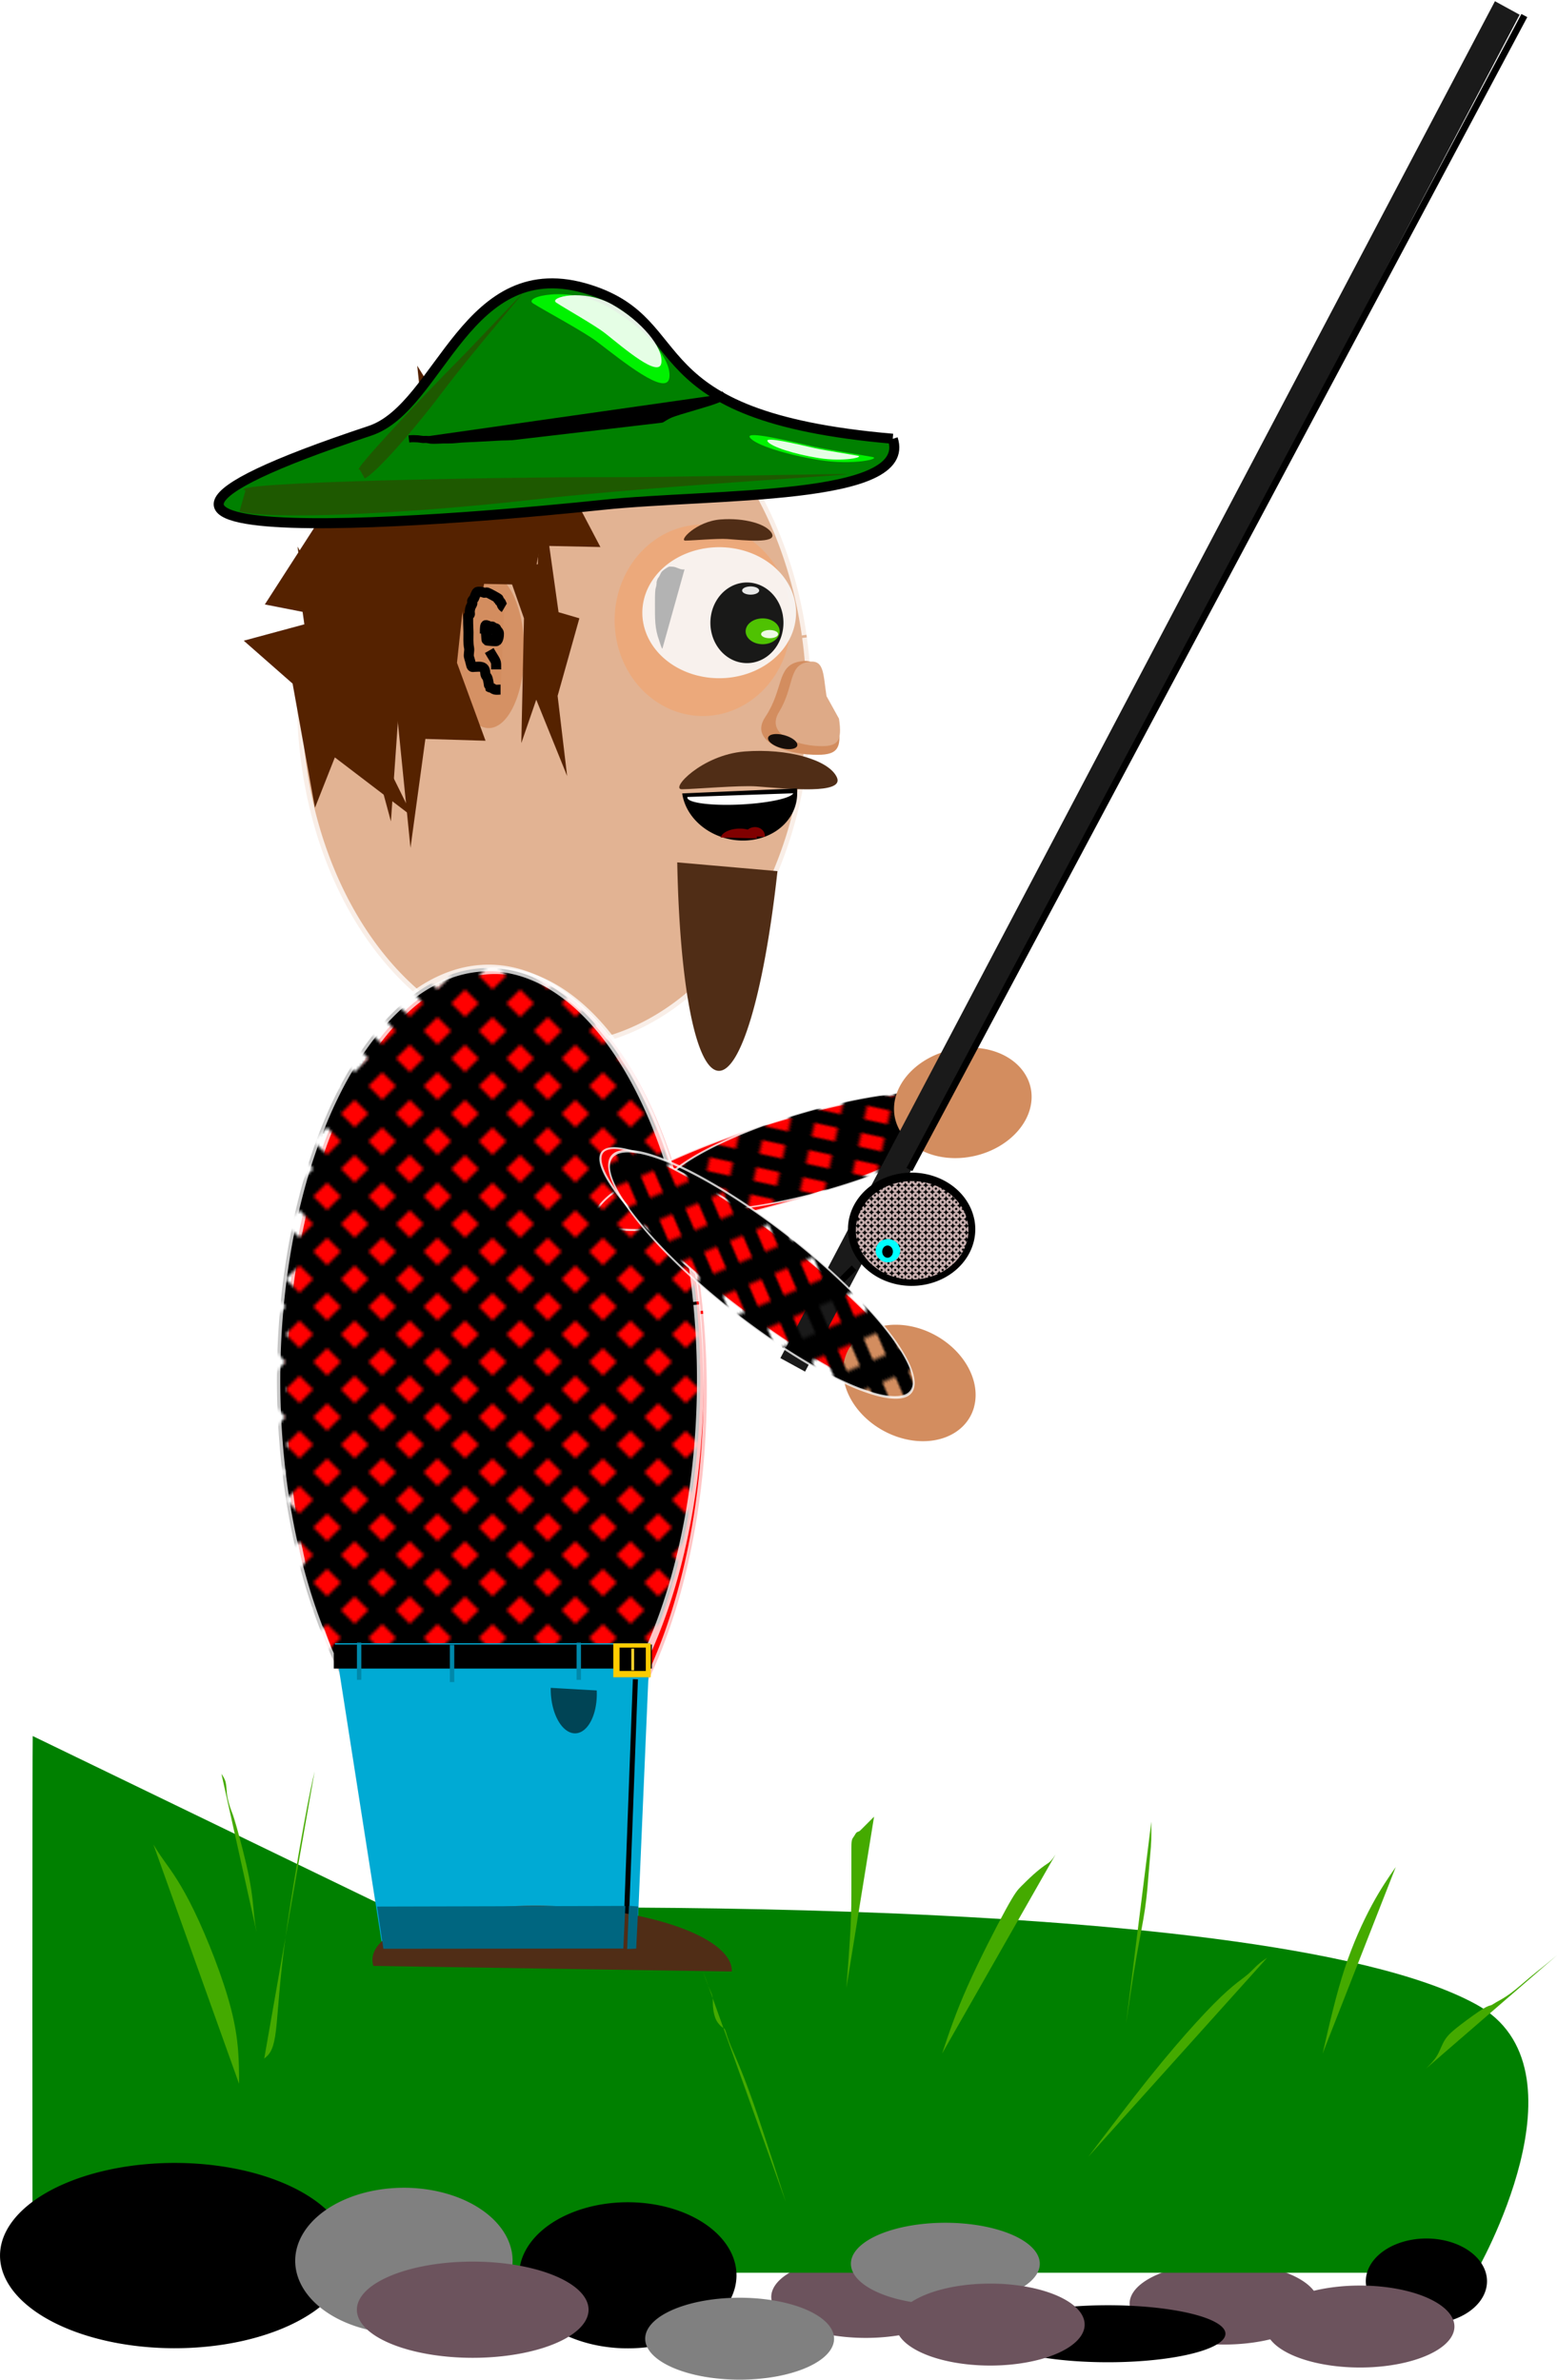 <?xml version="1.0" encoding="UTF-8" standalone="no"?>
<!-- Created with Inkscape (http://www.inkscape.org/) -->

<svg
   width="62.078mm"
   height="94.893mm"
   viewBox="0 0 62.078 94.893"
   version="1.1"
   id="svg1"
   inkscape:version="1.3 (0e150ed6c4, 2023-07-21)"
   sodipodi:docname="fishermanCharacter2.svg"
   xmlns:inkscape="http://www.inkscape.org/namespaces/inkscape"
   xmlns:sodipodi="http://sodipodi.sourceforge.net/DTD/sodipodi-0.dtd"
   xmlns:xlink="http://www.w3.org/1999/xlink"
   xmlns="http://www.w3.org/2000/svg"
   xmlns:svg="http://www.w3.org/2000/svg">
  <sodipodi:namedview
     id="namedview1"
     pagecolor="#ffffff"
     bordercolor="#000000"
     borderopacity="0.25"
     inkscape:showpageshadow="2"
     inkscape:pageopacity="0.0"
     inkscape:pagecheckerboard="0"
     inkscape:deskcolor="#d1d1d1"
     inkscape:document-units="mm"
     inkscape:zoom="1.3166807"
     inkscape:cx="36.455308"
     inkscape:cy="89.239556"
     inkscape:window-width="1920"
     inkscape:window-height="974"
     inkscape:window-x="1909"
     inkscape:window-y="-11"
     inkscape:window-maximized="1"
     inkscape:current-layer="layer1"
     inkscape:export-bgcolor="#ffffff00" />
  <defs
     id="defs1">
    <inkscape:path-effect
       effect="bspline"
       id="path-effect45"
       is_visible="true"
       lpeversion="1.3"
       weight="33.333"
       steps="2"
       helper_size="0"
       apply_no_weight="true"
       apply_with_weight="true"
       only_selected="false"
       uniform="false" />
    <inkscape:path-effect
       effect="bspline"
       id="path-effect44"
       is_visible="true"
       lpeversion="1.3"
       weight="33.333"
       steps="2"
       helper_size="0"
       apply_no_weight="true"
       apply_with_weight="true"
       only_selected="false"
       uniform="false" />
    <inkscape:path-effect
       effect="bspline"
       id="path-effect43"
       is_visible="true"
       lpeversion="1.3"
       weight="33.333"
       steps="2"
       helper_size="0"
       apply_no_weight="true"
       apply_with_weight="true"
       only_selected="false"
       uniform="false" />
    <inkscape:path-effect
       effect="bspline"
       id="path-effect42"
       is_visible="true"
       lpeversion="1.3"
       weight="33.333"
       steps="2"
       helper_size="0"
       apply_no_weight="true"
       apply_with_weight="true"
       only_selected="false"
       uniform="false" />
    <inkscape:path-effect
       effect="bspline"
       id="path-effect41"
       is_visible="true"
       lpeversion="1.3"
       weight="33.333"
       steps="2"
       helper_size="0"
       apply_no_weight="true"
       apply_with_weight="true"
       only_selected="false"
       uniform="false" />
    <inkscape:path-effect
       effect="bspline"
       id="path-effect40"
       is_visible="true"
       lpeversion="1.3"
       weight="33.333"
       steps="2"
       helper_size="0"
       apply_no_weight="true"
       apply_with_weight="true"
       only_selected="false"
       uniform="false" />
    <inkscape:path-effect
       effect="bspline"
       id="path-effect37"
       is_visible="true"
       lpeversion="1.3"
       weight="33.333"
       steps="2"
       helper_size="0"
       apply_no_weight="true"
       apply_with_weight="true"
       only_selected="false"
       uniform="false" />
    <inkscape:path-effect
       effect="bspline"
       id="path-effect36"
       is_visible="true"
       lpeversion="1.3"
       weight="33.333"
       steps="2"
       helper_size="0"
       apply_no_weight="true"
       apply_with_weight="true"
       only_selected="false"
       uniform="false" />
    <inkscape:path-effect
       effect="bspline"
       id="path-effect35"
       is_visible="true"
       lpeversion="1.3"
       weight="33.333"
       steps="2"
       helper_size="0"
       apply_no_weight="true"
       apply_with_weight="true"
       only_selected="false"
       uniform="false" />
    <inkscape:path-effect
       effect="bspline"
       id="path-effect34"
       is_visible="true"
       lpeversion="1.3"
       weight="33.333"
       steps="2"
       helper_size="0"
       apply_no_weight="true"
       apply_with_weight="true"
       only_selected="false"
       uniform="false" />
    <pattern
       inkscape:collect="always"
       xlink:href="#hollow Circle"
       preserveAspectRatio="xMidYMid"
       id="pattern38"
       patternTransform="matrix(0.009,0,0,0.009,57.77,4.617)"
       x="0"
       y="0" />
    <pattern
       patternUnits="userSpaceOnUse"
       width="30"
       height="30"
       patternTransform="translate(-15,-15)"
       preserveAspectRatio="xMidYMid"
       id="hollow Circle"
       style="fill:#c9afaf"
       x="0"
       y="0"
       inkscape:label="Hollow circle"
       inkscape:collect="always"
       inkscape:isstock="true">
      <path
         style="color:#000000;stroke-linecap:square;-inkscape-stroke:none;paint-order:markers fill stroke"
         d="M 15,0 C 6.775,0 0,6.775 0,15 0,23.225 6.775,30 15,30 23.225,30 30,23.225 30,15 30,6.775 23.225,0 15,0 Z m 0,10 c 2.821,0 5,2.179 5,5 0,2.821 -2.179,5 -5,5 -2.821,0 -5,-2.179 -5,-5 0,-2.821 2.179,-5 5,-5 z"
         id="path12" />
    </pattern>
    <pattern
       inkscape:collect="always"
       xlink:href="#pattern26"
       preserveAspectRatio="xMidYMid"
       id="pattern27"
       patternTransform="matrix(0.11,0,0,0.11,525,250)"
       x="0"
       y="0" />
    <pattern
       patternUnits="userSpaceOnUse"
       width="20"
       height="20"
       patternTransform="translate(525,250)"
       preserveAspectRatio="xMidYMid"
       style="fill:#000000"
       id="pattern26"
       inkscape:label="Grid 1"
       inkscape:collect="always"
       inkscape:isstock="true">
      <path
         id="path25"
         style="display:inline;stroke-width:4.856;stroke-linecap:square;paint-order:stroke markers fill;stop-color:#000000"
         d="m 10,10 v 5 l 5,5 h 5 V 15 L 15,10 Z M 0,20 v -5 l 5,-5 h 5 v 5 L 5,20 Z M 10,10 V 5 l 5,-5 h 5 v 5 l -5,5 z M 0,0 v 5 l 5,5 h 5 V 5 L 5,0 Z" />
    </pattern>
    <pattern
       inkscape:collect="always"
       xlink:href="#pattern24"
       preserveAspectRatio="xMidYMid"
       id="pattern25"
       patternTransform="matrix(0.11,0,0,0.11,525,250)"
       x="0"
       y="0" />
    <pattern
       patternUnits="userSpaceOnUse"
       width="20"
       height="20"
       patternTransform="translate(525,250)"
       preserveAspectRatio="xMidYMid"
       style="fill:#000000"
       id="pattern24"
       inkscape:label="Grid 1"
       inkscape:collect="always"
       inkscape:isstock="true">
      <path
         id="path23"
         style="display:inline;stroke-width:4.856;stroke-linecap:square;paint-order:stroke markers fill;stop-color:#000000"
         d="m 10,10 v 5 l 5,5 h 5 V 15 L 15,10 Z M 0,20 v -5 l 5,-5 h 5 v 5 L 5,20 Z M 10,10 V 5 l 5,-5 h 5 v 5 l -5,5 z M 0,0 v 5 l 5,5 h 5 V 5 L 5,0 Z" />
    </pattern>
    <pattern
       inkscape:collect="always"
       xlink:href="#pattern5-6"
       preserveAspectRatio="xMidYMid"
       id="pattern23"
       patternTransform="matrix(0.11,0,0,0.11,525,250)"
       x="0"
       y="0" />
    <pattern
       patternUnits="userSpaceOnUse"
       width="20"
       height="20"
       patternTransform="translate(525,250)"
       preserveAspectRatio="xMidYMid"
       style="fill:#000000"
       id="pattern5-6"
       inkscape:label="Grid 1"
       inkscape:collect="always"
       inkscape:isstock="true">
      <path
         id="path1-2-7-2"
         style="display:inline;stroke-width:4.856;stroke-linecap:square;paint-order:stroke markers fill;stop-color:#000000"
         d="m 10,10 v 5 l 5,5 h 5 V 15 L 15,10 Z M 0,20 v -5 l 5,-5 h 5 v 5 L 5,20 Z M 10,10 V 5 l 5,-5 h 5 v 5 l -5,5 z M 0,0 v 5 l 5,5 h 5 V 5 L 5,0 Z" />
    </pattern>
    <linearGradient
       id="swatch3"
       inkscape:swatch="solid">
      <stop
         style="stop-color:#efa776;stop-opacity:0.898;"
         offset="0"
         id="stop3" />
    </linearGradient>
    <linearGradient
       inkscape:collect="always"
       xlink:href="#swatch3"
       id="linearGradient3"
       x1="77.654"
       y1="90.627"
       x2="84.912"
       y2="90.627"
       gradientUnits="userSpaceOnUse" />
  </defs>
  <g
     inkscape:label="Layer 1"
     inkscape:groupmode="layer"
     id="layer1"
     transform="translate(-53.262,-65.893)">
    <g
       id="g48">
      <path
         style="fill:#6c535d;stroke:#000000;stroke-width:0;stroke-opacity:0.976"
         id="path48-5-8-21"
         sodipodi:type="arc"
         sodipodi:cx="102.06595"
         sodipodi:cy="157.74998"
         sodipodi:rx="3.7654152"
         sodipodi:ry="1.6340482"
         sodipodi:start="0.65778456"
         sodipodi:end="0.65773337"
         sodipodi:open="true"
         sodipodi:arc-type="arc"
         d="m 105.046,158.749 a 3.765,1.634 0 0 1 -5.282,0.294 3.765,1.634 0 0 1 -0.678,-2.292 3.765,1.634 0 0 1 5.282,-0.294 3.765,1.634 0 0 1 0.678,2.292" />
      <path
         style="fill:#6c535d;stroke:#000000;stroke-width:0;stroke-opacity:0.976"
         id="path48-5-8-21-1"
         sodipodi:type="arc"
         sodipodi:cx="87.77845"
         sodipodi:cy="157.4854"
         sodipodi:rx="3.7654152"
         sodipodi:ry="1.6340482"
         sodipodi:start="0.65778456"
         sodipodi:end="0.65773337"
         sodipodi:open="true"
         sodipodi:arc-type="arc"
         d="m 90.758,158.484 a 3.765,1.634 0 0 1 -5.282,0.294 3.765,1.634 0 0 1 -0.678,-2.292 3.765,1.634 0 0 1 5.282,-0.294 3.765,1.634 0 0 1 0.678,2.292" />
      <g
         id="g45">
        <path
           id="rect1"
           style="fill:#008000;stroke:#000000;stroke-width:0;stroke-opacity:0.976"
           d="m 54.566,135.119 14.322,6.933 c 0.006,0.003 34.428,-1.055 43.23,3.768 4.682,2.565 -0.006,10.7 -0.013,10.7 H 54.566 c -0.007,0 -0.013,-4.772 -0.013,-10.7 0,-5.928 0.006,-10.704 0.013,-10.7 z"
           sodipodi:nodetypes="sssssss" />
        <path
           style="fill:#deaa87;fill-opacity:0.898;stroke:#ffffff;stroke-width:0.375;stroke-opacity:0.774"
           id="path1"
           sodipodi:type="arc"
           sodipodi:cx="75.355209"
           sodipodi:cy="93.842354"
           sodipodi:rx="10.248308"
           sodipodi:ry="13.865359"
           sodipodi:start="6.0994143"
           sodipodi:end="6.0918811"
           sodipodi:open="true"
           sodipodi:arc-type="arc"
           d="M 85.431,91.309 A 10.248,13.865 0 0 1 77.247,107.469 10.248,13.865 0 0 1 65.287,96.427 10.248,13.865 0 0 1 73.426,80.225 10.248,13.865 0 0 1 85.417,91.206" />
        <path
           style="fill:#ff0000;fill-opacity:1;stroke:#ffffff;stroke-width:0.27;stroke-opacity:0.774"
           id="path2-7"
           sodipodi:type="arc"
           sodipodi:cx="73.002083"
           sodipodi:cy="121.34175"
           sodipodi:rx="8.439784"
           sodipodi:ry="16.742523"
           sodipodi:start="6.0994143"
           sodipodi:end="6.0918811"
           sodipodi:open="true"
           sodipodi:arc-type="arc"
           d="m 81.3,118.282 a 8.44,16.743 0 0 1 -6.74,19.514 8.44,16.743 0 0 1 -9.85,-13.333 8.44,16.743 0 0 1 6.703,-19.565 8.44,16.743 0 0 1 9.875,13.26" />
        <path
           style="fill:#ff0000;fill-opacity:1;stroke:#ffffff;stroke-width:0.081;stroke-opacity:0.774"
           id="path2-7-9"
           sodipodi:type="arc"
           sodipodi:cx="132.20555"
           sodipodi:cy="-61.214577"
           sodipodi:rx="1.6181767"
           sodipodi:ry="7.8747716"
           sodipodi:start="6.0994143"
           sodipodi:end="6.0918811"
           sodipodi:open="true"
           sodipodi:arc-type="arc"
           d="m 133.796,-62.654 a 1.618,7.875 0 0 1 -1.292,9.178 1.618,7.875 0 0 1 -1.889,-6.271 1.618,7.875 0 0 1 1.285,-9.202 1.618,7.875 0 0 1 1.893,6.237"
           transform="matrix(0.196,0.981,-0.958,0.286,0,0)" />
        <path
           style="fill:url(#pattern23);fill-opacity:1;stroke:#ffffff;stroke-width:0.267;stroke-opacity:0.774"
           id="path2"
           sodipodi:type="arc"
           sodipodi:cx="72.742897"
           sodipodi:cy="120.92"
           sodipodi:rx="8.439784"
           sodipodi:ry="16.427433"
           sodipodi:start="6.0994143"
           sodipodi:end="6.0918811"
           sodipodi:open="true"
           sodipodi:arc-type="arc"
           d="m 81.041,117.918 a 8.44,16.427 0 0 1 -6.74,19.147 8.44,16.427 0 0 1 -9.85,-13.082 8.44,16.427 0 0 1 6.703,-19.196 8.44,16.427 0 0 1 9.875,13.01" />
        <path
           style="fill:url(#pattern27);fill-opacity:1;stroke:#ffffff;stroke-width:0.079;stroke-opacity:0.774"
           id="path2-1"
           sodipodi:type="arc"
           sodipodi:cx="152.80125"
           sodipodi:cy="28.691078"
           sodipodi:rx="1.8906252"
           sodipodi:ry="6.4582024"
           sodipodi:start="6.0994143"
           sodipodi:end="6.0918811"
           sodipodi:open="true"
           sodipodi:arc-type="arc"
           d="m 154.66,27.511 a 1.891,6.458 0 0 1 -1.51,7.527 1.891,6.458 0 0 1 -2.206,-5.143 1.891,6.458 0 0 1 1.501,-7.547 1.891,6.458 0 0 1 2.212,5.115"
           transform="matrix(0.74,0.673,-0.95,0.312,0,0)" />
        <path
           style="fill:url(#linearGradient3);fill-opacity:0.898;stroke:#ffffff;stroke-width:0;stroke-dasharray:none;stroke-opacity:0.774"
           id="path3"
           sodipodi:type="arc"
           sodipodi:cx="81.283157"
           sodipodi:cy="90.627205"
           sodipodi:rx="3.5165765"
           sodipodi:ry="3.817997"
           sodipodi:start="6.0994143"
           sodipodi:end="6.0918811"
           sodipodi:open="true"
           sodipodi:arc-type="arc"
           d="m 84.741,89.93 a 3.517,3.818 0 0 1 -2.808,4.45 3.517,3.818 0 0 1 -4.104,-3.041 3.517,3.818 0 0 1 2.793,-4.462 3.517,3.818 0 0 1 4.115,3.024" />
        <path
           style="fill:#d38d5f;fill-opacity:0.898;stroke:#ffffff;stroke-width:0;stroke-dasharray:none;stroke-opacity:0.774"
           id="path3-4"
           sodipodi:type="arc"
           sodipodi:cx="72.746773"
           sodipodi:cy="91.850433"
           sodipodi:rx="1.4191898"
           sodipodi:ry="3.0770042"
           sodipodi:start="6.0994143"
           sodipodi:end="6.0918811"
           sodipodi:open="true"
           sodipodi:arc-type="arc"
           d="m 74.142,91.288 a 1.419,3.077 0 0 1 -1.133,3.586 1.419,3.077 0 0 1 -1.656,-2.45 1.419,3.077 0 0 1 1.127,-3.596 1.419,3.077 0 0 1 1.661,2.437" />
        <path
           style="fill:#f9f9f9;fill-opacity:0.898;stroke:#ffffff;stroke-width:0;stroke-dasharray:none;stroke-opacity:0.774"
           id="path4"
           sodipodi:type="arc"
           sodipodi:cx="81.936234"
           sodipodi:cy="90.325775"
           sodipodi:rx="3.0644453"
           sodipodi:ry="2.612314"
           sodipodi:start="6.0994143"
           sodipodi:end="6.0918811"
           sodipodi:open="true"
           sodipodi:arc-type="arc"
           d="m 84.949,89.848 a 3.064,2.612 0 0 1 -2.447,3.045 3.064,2.612 0 0 1 -3.576,-2.08 3.064,2.612 0 0 1 2.434,-3.053 3.064,2.612 0 0 1 3.586,2.069" />
        <path
           style="fill:#000000;fill-opacity:0.898;stroke:#ffffff;stroke-width:0;stroke-dasharray:none;stroke-opacity:0.774"
           id="path5"
           sodipodi:type="arc"
           sodipodi:cx="83.041443"
           sodipodi:cy="90.727669"
           sodipodi:rx="1.4568671"
           sodipodi:ry="1.6075778"
           sodipodi:start="6.0994143"
           sodipodi:end="6.0918811"
           sodipodi:open="true"
           sodipodi:arc-type="arc"
           d="m 84.474,90.434 a 1.457,1.608 0 0 1 -1.163,1.874 1.457,1.608 0 0 1 -1.7,-1.28 1.457,1.608 0 0 1 1.157,-1.879 1.457,1.608 0 0 1 1.705,1.273" />
        <path
           style="fill:#55d400;fill-opacity:0.898;stroke:#ffffff;stroke-width:0;stroke-dasharray:none;stroke-opacity:0.774"
           id="path6"
           sodipodi:type="arc"
           sodipodi:cx="83.669395"
           sodipodi:cy="91.066765"
           sodipodi:rx="0.67819679"
           sodipodi:ry="0.51492727"
           sodipodi:start="6.0994143"
           sodipodi:end="6.0918811"
           sodipodi:open="true"
           sodipodi:arc-type="arc"
           d="m 84.336,90.973 a 0.678,0.515 0 0 1 -0.542,0.6 0.678,0.515 0 0 1 -0.791,-0.41 0.678,0.515 0 0 1 0.539,-0.602 0.678,0.515 0 0 1 0.794,0.408" />
        <path
           style="fill:#ffffff;fill-opacity:0.898;stroke:#ffffff;stroke-width:0;stroke-dasharray:none;stroke-opacity:0.774"
           id="path6-3"
           sodipodi:type="arc"
           sodipodi:cx="83.190636"
           sodipodi:cy="89.441765"
           sodipodi:rx="0.33909836"
           sodipodi:ry="0.16326959"
           sodipodi:start="6.0994143"
           sodipodi:end="6.0918811"
           sodipodi:open="true"
           sodipodi:arc-type="arc"
           d="m 83.524,89.412 a 0.339,0.163 0 0 1 -0.271,0.19 0.339,0.163 0 0 1 -0.396,-0.13 0.339,0.163 0 0 1 0.269,-0.191 0.339,0.163 0 0 1 0.397,0.129" />
        <path
           style="fill:#ffffff;fill-opacity:0.898;stroke:#ffffff;stroke-width:0;stroke-dasharray:none;stroke-opacity:0.774"
           id="path6-3-8"
           sodipodi:type="arc"
           sodipodi:cx="83.947495"
           sodipodi:cy="91.17997"
           sodipodi:rx="0.33909836"
           sodipodi:ry="0.16326959"
           sodipodi:start="6.0994143"
           sodipodi:end="6.0918811"
           sodipodi:open="true"
           sodipodi:arc-type="arc"
           d="m 84.281,91.15 a 0.339,0.163 0 0 1 -0.271,0.19 0.339,0.163 0 0 1 -0.396,-0.13 0.339,0.163 0 0 1 0.269,-0.191 0.339,0.163 0 0 1 0.397,0.129" />
        <path
           id="path7"
           style="fill:#502d16;fill-opacity:1;stroke:#ffffff;stroke-width:0;stroke-opacity:0.774"
           d="m 86.628,96.889 c 0.317,0.699 -1.962,0.453 -3.205,0.363 -0.67,-0.049 -2.433,0.107 -2.973,0.113 -0.49,0.005 0.794,-1.372 2.496,-1.506 1.703,-0.134 3.348,0.323 3.677,1.02"
           sodipodi:nodetypes="csssc" />
        <path
           id="path7-2"
           style="fill:#502d16;fill-opacity:1;stroke:#ffffff;stroke-width:0;stroke-opacity:0.774"
           d="m 84.045,87.184 c 0.177,0.391 -1.098,0.254 -1.793,0.203 -0.375,-0.027 -1.362,0.06 -1.664,0.063 -0.274,0.003 0.444,-0.768 1.397,-0.843 0.953,-0.075 1.873,0.181 2.058,0.571"
           sodipodi:nodetypes="csssc" />
        <path
           id="path8"
           style="fill:#d38d5f;fill-opacity:1;stroke:#ffffff;stroke-width:0;stroke-opacity:0.774"
           d="m 86.681,94.778 c 0.167,1.023 -0.061,1.241 -0.978,1.212 -1.126,-0.036 -2.576,-0.538 -1.932,-1.502 0.738,-1.105 0.457,-2.012 1.315,-2.204 0.896,-0.2 0.817,0.472 0.991,1.494"
           sodipodi:nodetypes="csssc" />
        <path
           id="path8-6"
           style="fill:#deaa87;fill-opacity:1;stroke:#ffffff;stroke-width:0;stroke-opacity:0.774"
           d="m 86.713,94.552 c 0.137,0.921 -0.05,1.118 -0.805,1.092 -0.926,-0.032 -2.12,-0.485 -1.59,-1.353 0.607,-0.995 0.376,-1.812 1.082,-1.985 0.737,-0.181 0.673,0.425 0.815,1.345"
           sodipodi:nodetypes="csssc" />
        <path
           style="fill:#000000;fill-opacity:0.898;stroke:#ffffff;stroke-width:0;stroke-dasharray:none;stroke-opacity:0.774"
           id="path5-7"
           sodipodi:type="arc"
           sodipodi:cx="107.08782"
           sodipodi:cy="69.142189"
           sodipodi:rx="0.60284138"
           sodipodi:ry="0.26374322"
           sodipodi:start="6.0994143"
           sodipodi:end="6.0918811"
           sodipodi:open="true"
           sodipodi:arc-type="arc"
           d="m 107.681,69.094 a 0.603,0.264 0 0 1 -0.481,0.307 0.603,0.264 0 0 1 -0.704,-0.21 0.603,0.264 0 0 1 0.479,-0.308 0.603,0.264 0 0 1 0.705,0.209"
           transform="rotate(15.649)" />
        <path
           sodipodi:type="star"
           style="fill:#552200;fill-opacity:1;stroke:#000000;stroke-width:0;stroke-dasharray:none;stroke-opacity:1"
           id="path16"
           inkscape:flatsided="false"
           sodipodi:sides="5"
           sodipodi:cx="61.414494"
           sodipodi:cy="91.330513"
           sodipodi:r1="3.5607941"
           sodipodi:r2="7.3633995"
           sodipodi:arg1="0.28605144"
           sodipodi:arg2="0.51407649"
           inkscape:rounded="0"
           inkscape:randomized="0"
           d="m 64.831,92.335 2.996,2.616 -6.312,-0.061 -1.562,3.657 -1.892,-6.022 -3.961,-0.356 5.142,-3.66 -0.886,-3.877 5.07,3.76 3.414,-2.041 z"
           inkscape:transform-center-x="-0.011740867"
           inkscape:transform-center-y="0.36876341"
           transform="matrix(0.38,0,0,1.188,46.846,-17.371)" />
        <path
           sodipodi:type="star"
           style="fill:#552200;fill-opacity:1;stroke:#000000;stroke-width:0;stroke-dasharray:none;stroke-opacity:1"
           id="path16-2"
           inkscape:flatsided="false"
           sodipodi:sides="5"
           sodipodi:cx="61.414494"
           sodipodi:cy="91.330513"
           sodipodi:r1="3.5607941"
           sodipodi:r2="7.3633995"
           sodipodi:arg1="0.28605144"
           sodipodi:arg2="0.51407649"
           inkscape:rounded="0"
           inkscape:randomized="0"
           d="m 64.831,92.335 2.996,2.616 -6.312,-0.061 -1.562,3.657 -1.892,-6.022 -3.961,-0.356 5.142,-3.66 -0.886,-3.877 5.07,3.76 3.414,-2.041 z"
           inkscape:transform-center-x="0.16834781"
           inkscape:transform-center-y="-0.26867672"
           transform="matrix(-0.376,-0.054,0.169,-1.176,76.487,201.324)" />
        <path
           sodipodi:type="star"
           style="fill:#552200;fill-opacity:1;stroke:#000000;stroke-width:0;stroke-dasharray:none;stroke-opacity:1"
           id="path16-4"
           inkscape:flatsided="false"
           sodipodi:sides="5"
           sodipodi:cx="61.414494"
           sodipodi:cy="91.330513"
           sodipodi:r1="3.5607941"
           sodipodi:r2="7.3633995"
           sodipodi:arg1="0.28605144"
           sodipodi:arg2="0.51407649"
           inkscape:rounded="0"
           inkscape:randomized="0"
           d="m 64.831,92.335 2.996,2.616 -6.312,-0.061 -1.562,3.657 -1.892,-6.022 -3.961,-0.356 5.142,-3.66 -0.886,-3.877 5.07,3.76 3.414,-2.041 z"
           inkscape:transform-center-x="-0.011740867"
           inkscape:transform-center-y="0.25723101"
           transform="matrix(0.38,0,0,0.829,43.263,13.588)" />
        <path
           sodipodi:type="star"
           style="fill:#552200;fill-opacity:1;stroke:#000000;stroke-width:0;stroke-dasharray:none;stroke-opacity:1"
           id="path16-4-9"
           inkscape:flatsided="false"
           sodipodi:sides="5"
           sodipodi:cx="61.414494"
           sodipodi:cy="91.330513"
           sodipodi:r1="3.5607941"
           sodipodi:r2="7.3633995"
           sodipodi:arg1="0.28605144"
           sodipodi:arg2="0.51407649"
           inkscape:rounded="0"
           inkscape:randomized="0"
           d="m 64.831,92.335 2.996,2.616 -6.312,-0.061 -1.562,3.657 -1.892,-6.022 -3.961,-0.356 5.142,-3.66 -0.886,-3.877 5.07,3.76 3.414,-2.041 z"
           inkscape:transform-center-x="0.44480743"
           inkscape:transform-center-y="-0.45276358"
           transform="matrix(-0.402,0.117,-0.284,-0.788,117.213,158.327)" />
        <path
           sodipodi:type="star"
           style="fill:#552200;fill-opacity:1;stroke:#000000;stroke-width:0;stroke-dasharray:none;stroke-opacity:1"
           id="path16-4-98"
           inkscape:flatsided="false"
           sodipodi:sides="5"
           sodipodi:cx="61.414494"
           sodipodi:cy="91.330513"
           sodipodi:r1="3.5607941"
           sodipodi:r2="7.3633995"
           sodipodi:arg1="0.28605144"
           sodipodi:arg2="0.51407649"
           inkscape:rounded="0"
           inkscape:randomized="0"
           d="m 64.831,92.335 2.996,2.616 -6.312,-0.061 -1.562,3.657 -1.892,-6.022 -3.961,-0.356 5.142,-3.66 -0.886,-3.877 5.07,3.76 3.414,-2.041 z"
           inkscape:transform-center-x="-0.011740867"
           inkscape:transform-center-y="0.25723101"
           transform="matrix(0.38,0,0,0.829,47.722,10.315)" />
        <path
           sodipodi:type="star"
           style="fill:#552200;fill-opacity:1;stroke:#000000;stroke-width:0;stroke-dasharray:none;stroke-opacity:1"
           id="path16-4-90"
           inkscape:flatsided="false"
           sodipodi:sides="5"
           sodipodi:cx="61.414494"
           sodipodi:cy="91.330513"
           sodipodi:r1="3.5607941"
           sodipodi:r2="7.3633995"
           sodipodi:arg1="0.28605144"
           sodipodi:arg2="0.51407649"
           inkscape:rounded="0"
           inkscape:randomized="0"
           d="m 64.831,92.335 2.996,2.616 -6.312,-0.061 -1.562,3.657 -1.892,-6.022 -3.961,-0.356 5.142,-3.66 -0.886,-3.877 5.07,3.76 3.414,-2.041 z"
           inkscape:transform-center-x="-0.011740867"
           inkscape:transform-center-y="0.25723101"
           transform="matrix(0.38,0,0,0.829,51.426,8.992)" />
        <path
           sodipodi:type="star"
           style="fill:#552200;fill-opacity:1;stroke:#000000;stroke-width:0;stroke-dasharray:none;stroke-opacity:1"
           id="path16-4-2"
           inkscape:flatsided="false"
           sodipodi:sides="5"
           sodipodi:cx="61.414494"
           sodipodi:cy="91.330513"
           sodipodi:r1="3.5607941"
           sodipodi:r2="7.3633995"
           sodipodi:arg1="0.28605144"
           sodipodi:arg2="0.51407649"
           inkscape:rounded="0"
           inkscape:randomized="0"
           d="m 64.831,92.335 2.996,2.616 -6.312,-0.061 -1.562,3.657 -1.892,-6.022 -3.961,-0.356 5.142,-3.66 -0.886,-3.877 5.07,3.76 3.414,-2.041 z"
           inkscape:transform-center-x="0.12383059"
           inkscape:transform-center-y="-0.27948215"
           transform="matrix(-0.205,0.013,-0.051,-0.827,92.153,166.069)" />
        <path
           sodipodi:type="star"
           style="fill:#552200;fill-opacity:1;stroke:#000000;stroke-width:0;stroke-dasharray:none;stroke-opacity:1"
           id="path16-4-4"
           inkscape:flatsided="false"
           sodipodi:sides="5"
           sodipodi:cx="61.414494"
           sodipodi:cy="91.330513"
           sodipodi:r1="3.5607941"
           sodipodi:r2="7.3633995"
           sodipodi:arg1="0.28605144"
           sodipodi:arg2="0.51407649"
           inkscape:rounded="0"
           inkscape:randomized="0"
           d="m 64.831,92.335 2.996,2.616 -6.312,-0.061 -1.562,3.657 -1.892,-6.022 -3.961,-0.356 5.142,-3.66 -0.886,-3.877 5.07,3.76 3.414,-2.041 z"
           inkscape:transform-center-x="-0.011740867"
           inkscape:transform-center-y="0.25723101"
           transform="matrix(0.38,0,0,0.829,49.186,10.512)" />
        <path
           id="path9"
           style="fill:#008000;stroke:#000000;stroke-width:0.4;stroke-dasharray:none;stroke-opacity:1"
           d="m 88.859,83.393 c 0.825,2.493 -7.151,2.166 -11.59,2.634 -4.439,0.468 -25.434,2.418 -9.255,-2.957 2.826,-0.939 3.826,-7.205 8.764,-5.623 4.248,1.361 1.704,5.047 12.078,5.941"
           sodipodi:nodetypes="csssc" />
        <path
           id="path7-3-0"
           style="fill:#225500;fill-opacity:0.898;stroke:#ffffff;stroke-width:0;stroke-opacity:0.774"
           d="m 63.048,85.453 c -1.104,-0.337 10.509,-0.546 14.441,-0.531 2.12,0.008 7.653,-0.11 9.353,-0.126 1.543,-0.014 -7.073,0.427 -12.386,1.027 -5.17,0.584 -10.5,0.8 -11.645,0.464"
           sodipodi:nodetypes="csssc" />
        <path
           id="path7-3-0-2"
           style="fill:#225500;fill-opacity:0.898;stroke:#ffffff;stroke-width:0;stroke-opacity:0.774"
           d="m 67.6,84.612 c -0.418,0.195 2.766,-3.17 3.872,-4.28 0.596,-0.598 2.107,-2.208 2.578,-2.695 0.427,-0.442 -1.842,2.155 -3.136,3.871 -1.259,1.67 -2.681,3.257 -3.11,3.463"
           sodipodi:nodetypes="csssc" />
        <path
           id="path7-3"
           style="fill:#00ff00;fill-opacity:0.898;stroke:#ffffff;stroke-width:0;stroke-opacity:0.774"
           d="m 79.948,80.963 c -0.116,0.758 -1.891,-0.691 -2.883,-1.445 -0.535,-0.407 -2.097,-1.239 -2.552,-1.529 -0.413,-0.263 1.414,-0.716 2.913,0.101 1.499,0.817 2.629,2.098 2.524,2.863"
           sodipodi:nodetypes="csssc" />
        <path
           id="path7-3-7"
           style="fill:#ffffff;fill-opacity:0.898;stroke:#ffffff;stroke-width:0;stroke-opacity:0.774"
           d="m 79.63,80.366 c -0.089,0.613 -1.458,-0.559 -2.223,-1.169 -0.413,-0.329 -1.617,-1.002 -1.968,-1.237 -0.319,-0.213 1.09,-0.579 2.246,0.082 1.156,0.661 2.026,1.697 1.946,2.315"
           sodipodi:nodetypes="csssc" />
        <path
           id="path7-3-9"
           style="fill:#00ff00;fill-opacity:0.898;stroke:#ffffff;stroke-width:0;stroke-opacity:0.774"
           d="m 83.159,83.337 c -0.181,-0.283 1.578,0.145 2.542,0.364 0.52,0.118 1.914,0.333 2.337,0.413 0.384,0.072 -0.751,0.34 -2.096,0.127 -1.345,-0.213 -2.589,-0.616 -2.78,-0.9"
           sodipodi:nodetypes="csssc" />
        <path
           id="path7-3-9-5"
           style="fill:#ffffff;fill-opacity:0.898;stroke:#ffffff;stroke-width:0;stroke-opacity:0.774"
           d="m 83.865,83.494 c -0.134,-0.208 1.162,0.107 1.872,0.268 0.383,0.087 1.41,0.245 1.721,0.304 0.283,0.053 -0.553,0.251 -1.544,0.094 -0.99,-0.157 -1.906,-0.454 -2.048,-0.663"
           sodipodi:nodetypes="csssc" />
        <path
           style="fill:#000000;fill-opacity:1;stroke:#000000;stroke-width:0.283;stroke-dasharray:none;stroke-opacity:1"
           d="m 69.564,83.396 c 0.129,-0.015 0.227,-0.013 0.359,-0.004 0.072,0.005 0.136,0.021 0.208,0.026 0.041,0.003 0.088,-0.006 0.128,-0.003 0.064,0.005 0.119,0.022 0.183,0.029 0.142,0.014 0.375,-0.008 0.513,-0.01 0.112,-0.002 0.221,0.004 0.334,-0.002 0.127,-0.006 0.255,-0.024 0.382,-0.032 0.188,-0.012 0.375,-0.019 0.563,-0.028 0.332,-0.016 0.665,-0.038 0.997,-0.054 0.146,-0.007 0.289,-0.003 0.436,-0.013 0.119,-0.008 0.237,-0.028 0.356,-0.041 0.246,-0.029 0.491,-0.057 0.737,-0.086 0.94,-0.11 1.88,-0.219 2.82,-0.329 0.525,-0.061 1.05,-0.122 1.575,-0.184 0.093,-0.011 0.186,-0.022 0.279,-0.033 0.051,-0.006 0.102,-0.012 0.152,-0.018 0.017,-0.002 0.037,2.93e-4 0.051,-0.006 0.039,-0.018 0.063,-0.041 0.097,-0.061 0.224,-0.131 0.255,-0.141 0.616,-0.259 0.194,-0.058 1.025,-0.302 1.223,-0.367 0.072,-0.024 0.379,-0.125 0.469,-0.192 0.01,-0.007 -0.009,-0.016 -0.003,-0.025 0.029,-0.035 0.081,-0.067 0.118,-0.101"
           id="path10" />
        <path
           style="fill:#d38d5f;fill-opacity:1;stroke:#000000;stroke-width:0.4;stroke-dasharray:none;stroke-opacity:1"
           d="m 73.371,90.125 c -0.117,-0.069 -0.094,-0.142 -0.151,-0.226 -0.01,-0.015 -0.075,-0.049 -0.075,-0.05 -0.011,-0.022 0.014,-0.054 0,-0.075 -0.022,-0.033 -0.393,-0.232 -0.452,-0.251 -0.043,-0.014 -0.111,0.02 -0.151,0 -0.057,-0.028 -0.181,-0.049 -0.251,-0.025 -0.042,0.014 -0.112,0.227 -0.126,0.251 -0.026,0.045 -0.054,0.058 -0.075,0.1 -0.017,0.033 0.017,0.092 0,0.126 -0.064,0.129 -0.082,0.136 -0.1,0.301 -0.005,0.042 0.023,0.091 0,0.126 -0.013,0.02 -0.04,0.029 -0.05,0.05 -0.032,0.065 0,0.543 0,0.653 0,0.209 -0.015,0.425 0.025,0.628 0.023,0.117 -0.037,0.265 0,0.377 0.033,0.098 0.051,0.18 0.075,0.276 0.007,0.026 0.016,0.084 0.05,0.1 0.022,0.011 0.05,0 0.075,0 0.15,0 0.367,-0.055 0.427,0.126 0.018,0.055 0.014,0.119 0.025,0.176 0.01,0.049 0.055,0.085 0.075,0.126 0.023,0.046 0.038,0.151 0.05,0.201 0.004,0.017 0.021,0.172 0.025,0.176 0.01,0.01 0.058,0.021 0.075,0.025 0.068,0.017 0.088,0.06 0.151,0.075 0.061,0.015 0.168,0 0.226,0"
           id="path13" />
        <path
           style="fill:#d38d5f;fill-opacity:1;stroke:#000000;stroke-width:0.4;stroke-dasharray:none;stroke-opacity:1"
           d="m 72.944,91.155 c 0.117,0.398 -0.171,-0.105 -0.226,-0.05 -0.033,0.033 -0.025,0.061 -0.025,0.1 0,0.134 0.087,0.126 0.201,0.126 0.017,0 0.048,0.017 0.05,0 0.015,-0.108 0.015,-0.219 0,-0.327 -0.006,-0.044 -0.293,-0.109 -0.301,-0.1 -0.017,0.017 0.006,0.516 0.025,0.527 0.023,0.014 0.385,0.042 0.402,0.025 0.021,-0.021 0.037,-0.048 0.05,-0.075 0.027,-0.055 0.048,-0.219 0.025,-0.276 -0.016,-0.04 -0.08,-0.084 -0.1,-0.126 -0.004,-0.007 0.006,-0.019 0,-0.025 -0.019,-0.019 -0.079,-0.014 -0.1,-0.025 -0.021,-0.011 -0.029,-0.04 -0.05,-0.05 -0.03,-0.015 -0.069,0.011 -0.1,0 -0.01,-0.003 -0.157,-0.087 -0.176,-0.05 -0.03,0.061 -0.025,0.258 -0.025,0.327"
           id="path14" />
        <path
           style="fill:#d38d5f;fill-opacity:1;stroke:#000000;stroke-width:0.4;stroke-dasharray:none;stroke-opacity:1"
           d="m 72.768,91.833 c 0.294,0.511 0.276,0.365 0.276,0.754"
           id="path15" />
        <path
           style="fill:#000000;fill-opacity:1;stroke:#000000;stroke-width:0;stroke-dasharray:none;stroke-opacity:1"
           id="path17"
           sodipodi:type="arc"
           sodipodi:cx="-86.086212"
           sodipodi:cy="90.689568"
           sodipodi:rx="2.3072369"
           sodipodi:ry="2.0054777"
           sodipodi:start="0.15651341"
           sodipodi:end="3.2658119"
           sodipodi:open="true"
           sodipodi:arc-type="arc"
           d="m -83.807,91.002 a 2.307,2.005 0 0 1 -2.602,1.673 2.307,2.005 0 0 1 -1.967,-2.234"
           transform="matrix(-0.997,-0.079,-0.034,0.999,0,0)" />
        <path
           style="fill:#800000;fill-opacity:1;stroke:#000000;stroke-width:0;stroke-dasharray:none;stroke-opacity:1"
           id="path17-7"
           sodipodi:type="arc"
           sodipodi:cx="-76.908073"
           sodipodi:cy="-103.21224"
           sodipodi:rx="0.72330672"
           sodipodi:ry="0.37836173"
           sodipodi:start="0.15651341"
           sodipodi:end="3.2658119"
           sodipodi:open="true"
           sodipodi:arc-type="arc"
           d="m -76.194,-103.153 a 0.723,0.378 0 0 1 -0.816,0.316 0.723,0.378 0 0 1 -0.617,-0.422"
           transform="matrix(-0.999,0.048,-0.057,-0.998,0,0)" />
        <path
           style="fill:#800000;fill-opacity:1;stroke:#000000;stroke-width:0;stroke-dasharray:none;stroke-opacity:1"
           id="path17-7-9"
           sodipodi:type="arc"
           sodipodi:cx="-80.082588"
           sodipodi:cy="-105.92633"
           sodipodi:rx="0.42088383"
           sodipodi:ry="0.37794796"
           sodipodi:start="0.15651341"
           sodipodi:end="3.2658119"
           sodipodi:open="true"
           sodipodi:arc-type="arc"
           d="m -79.667,-105.867 a 0.421,0.378 0 0 1 -0.475,0.315 0.421,0.378 0 0 1 -0.359,-0.421"
           transform="matrix(-0.997,0.082,-0.033,-0.999,0,0)" />
        <path
           style="fill:#ffffff;fill-opacity:1;stroke:#000000;stroke-width:0;stroke-dasharray:none;stroke-opacity:1"
           id="path17-7-99"
           sodipodi:type="arc"
           sodipodi:cx="46.954685"
           sodipodi:cy="106.59328"
           sodipodi:rx="2.1160431"
           sodipodi:ry="0.39593717"
           sodipodi:start="0.15651341"
           sodipodi:end="3.2658119"
           sodipodi:open="true"
           sodipodi:arc-type="arc"
           d="m 49.045,106.655 a 2.116,0.396 0 0 1 -2.386,0.33 2.116,0.396 0 0 1 -1.804,-0.441"
           transform="matrix(0.998,-0.06,0.337,0.942,0,0)" />
        <path
           style="fill:#ff0000;fill-opacity:1;stroke:#ffffff;stroke-width:0.081;stroke-opacity:0.774"
           id="path2-7-9-3"
           sodipodi:type="arc"
           sodipodi:cx="41.397511"
           sodipodi:cy="-141.28914"
           sodipodi:rx="1.6181767"
           sodipodi:ry="7.8747716"
           sodipodi:start="6.0994143"
           sodipodi:end="6.0918811"
           sodipodi:open="true"
           sodipodi:arc-type="arc"
           d="m 42.988,-142.728 a 1.618,7.875 0 0 1 -1.292,9.178 1.618,7.875 0 0 1 -1.889,-6.271 1.618,7.875 0 0 1 1.285,-9.202 1.618,7.875 0 0 1 1.893,6.237"
           transform="matrix(-0.682,0.732,-0.791,-0.611,0,0)" />
        <path
           style="fill:#d38d5f;fill-opacity:1;stroke:#000000;stroke-width:0;stroke-dasharray:none;stroke-opacity:1"
           id="path27"
           sodipodi:type="arc"
           sodipodi:cx="64.243546"
           sodipodi:cy="127.84411"
           sodipodi:rx="2.7707775"
           sodipodi:ry="2.1668901"
           sodipodi:start="6.0994143"
           sodipodi:end="6.0918811"
           sodipodi:open="true"
           sodipodi:arc-type="arc"
           d="m 66.968,127.448 a 2.771,2.167 0 0 1 -2.213,2.526 2.771,2.167 0 0 1 -3.234,-1.726 2.771,2.167 0 0 1 2.2,-2.532 2.771,2.167 0 0 1 3.242,1.716"
           transform="rotate(-13.153)" />
        <rect
           style="fill:#1a1a1a;fill-opacity:1;stroke:#000000;stroke-width:0;stroke-dasharray:none;stroke-opacity:1"
           id="rect27"
           width="1.123"
           height="61.138"
           x="130.638"
           y="3.656"
           transform="matrix(0.877,0.48,-0.466,0.885,0,0)" />
        <path
           style="display:inline;fill:none;fill-rule:evenodd;stroke:#000000;stroke-width:0.265px;stroke-linecap:butt;stroke-linejoin:miter;stroke-opacity:1"
           d="m 87.312,116.449 -0.502,0.502"
           id="path47"
           inkscape:connector-type="polyline"
           inkscape:connector-curvature="0"
           sodipodi:nodetypes="cc" />
        <path
           style="fill:#d38d5f;fill-opacity:1;stroke:#000000;stroke-width:0;stroke-dasharray:none;stroke-opacity:1"
           id="path27-3"
           sodipodi:type="arc"
           sodipodi:cx="136.84094"
           sodipodi:cy="62.760857"
           sodipodi:rx="2.7707775"
           sodipodi:ry="2.1668901"
           sodipodi:start="6.0994143"
           sodipodi:end="6.0918811"
           sodipodi:open="true"
           sodipodi:arc-type="arc"
           d="m 139.565,62.365 a 2.771,2.167 0 0 1 -2.213,2.526 2.771,2.167 0 0 1 -3.234,-1.726 2.771,2.167 0 0 1 2.2,-2.532 2.771,2.167 0 0 1 3.242,1.716"
           transform="rotate(28.876)" />
        <path
           style="fill:url(#pattern25);fill-opacity:1;stroke:#ffffff;stroke-width:0.091;stroke-opacity:0.774"
           id="path2-1-6"
           sodipodi:type="arc"
           sodipodi:cx="51.279419"
           sodipodi:cy="-111.86558"
           sodipodi:rx="2.1563001"
           sodipodi:ry="7.5071735"
           sodipodi:start="6.0994143"
           sodipodi:end="6.0918811"
           sodipodi:open="true"
           sodipodi:arc-type="arc"
           d="m 53.399,-113.237 a 2.156,7.507 0 0 1 -1.722,8.75 2.156,7.507 0 0 1 -2.517,-5.979 2.156,7.507 0 0 1 1.712,-8.773 2.156,7.507 0 0 1 2.523,5.945"
           transform="matrix(-0.132,0.991,-0.808,-0.589,0,0)" />
        <path
           style="fill:#000000;fill-opacity:1;stroke:#000000;stroke-width:0;stroke-dasharray:none;stroke-opacity:1"
           id="path30"
           sodipodi:type="arc"
           sodipodi:cx="89.609154"
           sodipodi:cy="114.91082"
           sodipodi:rx="2.5376983"
           sodipodi:ry="2.2581213"
           sodipodi:start="6.0994143"
           sodipodi:end="6.0918811"
           sodipodi:open="true"
           sodipodi:arc-type="arc"
           d="m 92.104,114.498 a 2.538,2.258 0 0 1 -2.027,2.632 2.538,2.258 0 0 1 -2.962,-1.798 2.538,2.258 0 0 1 2.015,-2.639 2.538,2.258 0 0 1 2.969,1.788" />
        <path
           style="fill:url(#pattern38);fill-opacity:1;stroke:#000000;stroke-width:0;stroke-dasharray:none;stroke-opacity:1"
           id="path31"
           sodipodi:type="arc"
           sodipodi:cx="89.629463"
           sodipodi:cy="114.95127"
           sodipodi:rx="2.2430294"
           sodipodi:ry="1.9617003"
           sodipodi:start="6.0994143"
           sodipodi:end="6.0918811"
           sodipodi:open="true"
           sodipodi:arc-type="arc"
           d="m 91.835,114.593 a 2.243,1.962 0 0 1 -1.791,2.286 2.243,1.962 0 0 1 -2.618,-1.562 2.243,1.962 0 0 1 1.781,-2.292 2.243,1.962 0 0 1 2.624,1.554" />
        <path
           style="fill:#00ffff;fill-opacity:1;stroke:#000000;stroke-width:0;stroke-dasharray:none;stroke-opacity:1"
           id="path38"
           sodipodi:type="arc"
           sodipodi:cx="88.663818"
           sodipodi:cy="115.76483"
           sodipodi:rx="0.48662332"
           sodipodi:ry="0.46381286"
           sodipodi:start="6.0994143"
           sodipodi:end="6.0918811"
           sodipodi:open="true"
           sodipodi:arc-type="arc"
           d="m 89.142,115.68 a 0.487,0.464 0 0 1 -0.389,0.541 0.487,0.464 0 0 1 -0.568,-0.369 0.487,0.464 0 0 1 0.386,-0.542 0.487,0.464 0 0 1 0.569,0.367" />
        <path
           style="fill:#000000;fill-opacity:1;stroke:#000000;stroke-width:0;stroke-dasharray:none;stroke-opacity:1"
           id="path39"
           sodipodi:type="arc"
           sodipodi:cx="88.648613"
           sodipodi:cy="115.80285"
           sodipodi:rx="0.21289772"
           sodipodi:ry="0.24331169"
           sodipodi:start="6.0994143"
           sodipodi:end="6.0918811"
           sodipodi:open="true"
           sodipodi:arc-type="arc"
           d="m 88.858,115.758 a 0.213,0.243 0 0 1 -0.17,0.284 0.213,0.243 0 0 1 -0.248,-0.194 0.213,0.243 0 0 1 0.169,-0.284 0.213,0.243 0 0 1 0.249,0.193" />
        <path
           style="fill:none;fill-rule:evenodd;stroke:#000000;stroke-width:0.265px;stroke-linecap:butt;stroke-linejoin:miter;stroke-opacity:1"
           d="M 89.522,112.53 114.038,66.514"
           id="path46"
           inkscape:connector-type="polyline"
           inkscape:connector-curvature="0"
           sodipodi:nodetypes="cc" />
        <path
           id="rect48"
           style="fill:#00aad4;stroke:#000000;stroke-width:0"
           d="m 66.614,131.419 h 12.559 l -0.527,12.233 -10.123,-0.025 z"
           sodipodi:nodetypes="ccccc" />
        <rect
           style="fill:#000000;fill-opacity:1;stroke:#000000;stroke-width:0;stroke-dasharray:none;stroke-opacity:1"
           id="rect49"
           width="12.682"
           height="0.959"
           x="66.57"
           y="131.47" />
        <rect
           style="fill:#ffcc00;fill-opacity:1;stroke:#000000;stroke-width:0;stroke-dasharray:none;stroke-opacity:1"
           id="rect50"
           width="1.492"
           height="1.35"
           x="77.714"
           y="131.425" />
        <rect
           style="fill:#000000;fill-opacity:1;stroke:#000000;stroke-width:0;stroke-dasharray:none;stroke-opacity:1"
           id="rect51"
           width="1.047"
           height="0.932"
           x="77.963"
           y="131.592" />
        <rect
           style="fill:#ffd42a;fill-opacity:1;stroke:#000000;stroke-width:0;stroke-dasharray:none;stroke-opacity:1"
           id="rect52"
           width="0.113"
           height="0.867"
           x="78.432"
           y="131.633" />
        <rect
           style="fill:#000000;fill-opacity:1;stroke:#000000;stroke-width:0;stroke-dasharray:none;stroke-opacity:1"
           id="rect53"
           width="0.201"
           height="10.776"
           x="83.394"
           y="129.832"
           transform="rotate(2.137)" />
        <path
           style="fill:#004455;fill-opacity:1;stroke:#000000;stroke-width:0;stroke-dasharray:none;stroke-opacity:1"
           id="path53"
           sodipodi:type="arc"
           sodipodi:cx="70.168594"
           sodipodi:cy="136.57782"
           sodipodi:rx="0.91682172"
           sodipodi:ry="1.6703738"
           sodipodi:start="0"
           sodipodi:end="3.2527674"
           sodipodi:open="true"
           sodipodi:arc-type="arc"
           d="m 71.085,136.578 a 0.917,1.67 0 0 1 -0.488,1.477 0.917,1.67 0 0 1 -0.945,-0.096 0.917,1.67 0 0 1 -0.395,-1.566"
           transform="rotate(-2.534)" />
        <rect
           style="fill:#0088aa;fill-opacity:1;stroke:#000000;stroke-width:0;stroke-dasharray:none;stroke-opacity:1"
           id="rect54"
           width="0.176"
           height="1.482"
           x="67.493"
           y="131.394" />
        <rect
           style="fill:#0088aa;fill-opacity:1;stroke:#000000;stroke-width:0;stroke-dasharray:none;stroke-opacity:1"
           id="rect54-9"
           width="0.176"
           height="1.482"
           x="71.198"
           y="131.485" />
        <rect
           style="fill:#0088aa;fill-opacity:1;stroke:#000000;stroke-width:0;stroke-dasharray:none;stroke-opacity:1"
           id="rect54-6"
           width="0.176"
           height="1.482"
           x="76.25"
           y="131.396" />
        <path
           style="fill:#502d16;fill-opacity:1;stroke:#000000;stroke-width:0;stroke-dasharray:none;stroke-opacity:1"
           id="path55"
           sodipodi:type="arc"
           sodipodi:cx="80.172897"
           sodipodi:cy="-141.68073"
           sodipodi:rx="7.1713047"
           sodipodi:ry="2.368773"
           sodipodi:start="0"
           sodipodi:end="3.2527674"
           sodipodi:open="true"
           sodipodi:arc-type="arc"
           d="m 87.344,-141.681 a 7.171,2.369 0 0 1 -3.818,2.094 7.171,2.369 0 0 1 -7.389,-0.136 7.171,2.369 0 0 1 -3.091,-2.221"
           transform="matrix(0.999,0.034,0.034,-0.999,0,0)" />
        <path
           id="rect55"
           style="fill:#006680;stroke:#000000;stroke-width:0"
           d="m 68.297,141.919 9.897,-0.025 -0.08,1.699 -9.566,0.009 z"
           sodipodi:nodetypes="ccccc" />
        <path
           id="rect55-7"
           style="fill:#006680;stroke:#000000;stroke-width:0"
           d="m 78.338,141.888 0.371,0.028 -0.082,1.679 -0.36,0.018 z"
           sodipodi:nodetypes="ccccc" />
        <path
           style="fill:#502d16;fill-opacity:1;stroke:#000000;stroke-width:0;stroke-dasharray:none;stroke-opacity:1"
           id="path56"
           sodipodi:type="arc"
           sodipodi:cx="199.89252"
           sodipodi:cy="-90.83226"
           sodipodi:rx="4.954463"
           sodipodi:ry="11.774266"
           sodipodi:start="0"
           sodipodi:end="2.4196415"
           sodipodi:open="true"
           sodipodi:arc-type="arc"
           d="m 204.847,-90.832 a 4.954,11.774 0 0 1 -3.205,11.015 4.954,11.774 0 0 1 -5.468,-3.234"
           transform="matrix(0.363,0.932,-0.109,0.994,0,0)" />
        <path
           style="fill:#b3b3b3;fill-opacity:1;stroke:#000000;stroke-width:0;stroke-dasharray:none;stroke-opacity:1"
           d="m 80.555,88.596 c -0.16,0.039 -0.319,-0.105 -0.478,-0.105 -0.048,0 -0.097,-0.014 -0.144,0 -0.052,0.015 -0.229,0.136 -0.279,0.19 -0.043,0.046 -0.078,0.149 -0.117,0.211 -0.035,0.054 -0.048,0.052 -0.072,0.126 -0.057,0.179 -0.002,0.026 -0.036,0.232 -0.009,0.053 -0.029,0.093 -0.036,0.148 -0.02,0.15 -0.018,0.408 -0.018,0.569 0,0.598 -0.012,0.987 0.171,1.475 0.024,0.064 0.092,0.316 0.126,0.316"
           id="path57" />
        <path
           style="fill:#44aa00;stroke:#000000;stroke-width:0;stroke-opacity:0.976"
           d="m 62.793,148.985 c 0,-0.871 0,-1.742 -0.318,-2.981 -0.318,-1.239 -0.955,-2.847 -1.474,-3.918 -0.519,-1.072 -0.921,-1.608 -1.172,-1.959 -0.251,-0.352 -0.352,-0.519 -0.452,-0.687"
           id="path34"
           inkscape:path-effect="#path-effect34"
           inkscape:original-d="m 62.792591,148.98461 c 0,-0.87077 0,-1.74154 0,-2.61231 -0.636333,-1.60758 -1.272666,-3.21516 -1.908999,-4.82273 -0.401894,-0.53587 -0.803788,-1.07172 -1.205683,-1.60758 -0.100473,-0.16746 -0.200947,-0.33491 -0.301421,-0.50237" />
        <path
           style="fill:#44aa00;stroke:#000000;stroke-width:0;stroke-opacity:0.976"
           d="m 63.797,147.98 c 0.167,-0.134 0.335,-0.268 0.435,-0.888 0.1,-0.62 0.134,-1.725 0.335,-3.349 0.201,-1.624 0.569,-3.768 0.804,-5.057 0.234,-1.289 0.335,-1.725 0.435,-2.16"
           id="path35"
           inkscape:path-effect="#path-effect35"
           inkscape:original-d="m 63.797327,147.97988 c 0.167456,-0.13397 0.334912,-0.26793 0.502368,-0.4019 0.03349,-1.10521 0.06698,-2.21042 0.100474,-3.31563 0.368403,-2.14343 0.736806,-4.28687 1.10521,-6.43031 0.100473,-0.43538 0.200947,-0.87077 0.301421,-1.30616" />
        <path
           style="fill:#44aa00;stroke:#000000;stroke-width:0;stroke-opacity:0.976"
           d="m 63.496,142.956 c -0.033,-0.167 -0.067,-0.335 -0.1,-0.67 -0.033,-0.335 -0.067,-0.837 -0.201,-1.524 -0.134,-0.687 -0.368,-1.557 -0.502,-2.026 -0.134,-0.469 -0.167,-0.536 -0.201,-0.62 -0.033,-0.084 -0.067,-0.184 -0.1,-0.301 -0.033,-0.117 -0.067,-0.251 -0.084,-0.402 -0.017,-0.151 -0.017,-0.318 -0.05,-0.452 -0.033,-0.134 -0.1,-0.234 -0.167,-0.335"
           id="path36"
           inkscape:path-effect="#path-effect36"
           inkscape:original-d="m 63.495906,142.9562 c -0.03349,-0.16746 -0.06698,-0.33492 -0.100473,-0.50237 -0.03349,-0.50237 -0.06698,-1.00474 -0.100474,-1.50711 -0.234438,-0.87077 -0.468877,-1.74154 -0.703315,-2.61231 -0.03349,-0.067 -0.06698,-0.13396 -0.100474,-0.20095 -0.03349,-0.10047 -0.06698,-0.20094 -0.100473,-0.30142 -0.03349,-0.13396 -0.06698,-0.26793 -0.100474,-0.40189 0,-0.16746 0,-0.33491 0,-0.50237 -0.06698,-0.10047 -0.133965,-0.20095 -0.200947,-0.30142" />
        <path
           style="fill:#44aa00;stroke:#000000;stroke-width:0;stroke-opacity:0.976"
           d="m 90.825,147.779 c 0.268,-0.804 0.536,-1.608 1.005,-2.663 0.469,-1.055 1.139,-2.361 1.524,-3.064 0.385,-0.703 0.486,-0.804 0.62,-0.938 0.134,-0.134 0.301,-0.301 0.469,-0.452 0.167,-0.151 0.335,-0.285 0.452,-0.368 0.117,-0.084 0.184,-0.117 0.251,-0.184 0.067,-0.067 0.134,-0.167 0.201,-0.268"
           id="path37"
           inkscape:path-effect="#path-effect37"
           inkscape:original-d="m 90.82473,147.77893 c 0.267927,-0.80379 0.535858,-1.60758 0.803788,-2.41137 0.669825,-1.30615 1.339649,-2.61231 2.009471,-3.91847 0.100475,-0.10047 0.200948,-0.20095 0.301421,-0.30142 0.167458,-0.16746 0.334912,-0.33491 0.50237,-0.50237 0.167455,-0.13396 0.334912,-0.26793 0.502367,-0.40189 0.06698,-0.0335 0.133964,-0.067 0.200948,-0.10048 0.06698,-0.10047 0.133964,-0.20094 0.200946,-0.30142" />
        <path
           style="fill:#44aa00;stroke:#000000;stroke-width:0;stroke-opacity:0.976"
           d="m 84.595,153.707 c -0.502,-1.574 -1.005,-3.148 -1.39,-4.22 -0.385,-1.072 -0.653,-1.641 -0.804,-2.009 -0.151,-0.368 -0.184,-0.536 -0.218,-0.62 -0.033,-0.084 -0.067,-0.084 -0.134,-0.134 -0.067,-0.05 -0.167,-0.151 -0.234,-0.285 -0.067,-0.134 -0.1,-0.301 -0.117,-0.435 -0.017,-0.134 -0.017,-0.234 -0.017,-0.318 0,-0.084 0,-0.151 -0.033,-0.251 -0.033,-0.1 -0.1,-0.234 -0.167,-0.402 -0.067,-0.167 -0.134,-0.368 -0.201,-0.569"
           id="path40"
           inkscape:path-effect="#path-effect40"
           inkscape:original-d="m 84.595365,153.70687 c -0.502368,-1.57409 -1.004736,-3.14817 -1.507104,-4.72226 -0.26793,-0.56935 -0.53586,-1.1387 -0.803789,-1.70805 -0.03349,-0.16746 -0.06698,-0.33491 -0.100474,-0.50237 -0.03349,0 -0.06698,0 -0.100474,0 -0.100473,-0.10047 -0.200947,-0.20094 -0.30142,-0.30142 -0.03349,-0.16745 -0.06698,-0.33491 -0.100474,-0.50237 0,-0.10047 0,-0.20094 0,-0.30142 0,-0.067 0,-0.13396 0,-0.20094 -0.06698,-0.13397 -0.133965,-0.26793 -0.200947,-0.4019 -0.06698,-0.20095 -0.133965,-0.40189 -0.200947,-0.60284" />
        <path
           style="fill:#44aa00;stroke:#000000;stroke-width:0;stroke-opacity:0.976"
           d="m 96.652,151.898 c 0.837,-1.105 1.675,-2.21 2.411,-3.131 0.737,-0.921 1.373,-1.658 1.892,-2.227 0.519,-0.569 0.921,-0.971 1.239,-1.256 0.318,-0.285 0.553,-0.452 0.703,-0.569 0.151,-0.117 0.218,-0.184 0.301,-0.268 0.084,-0.084 0.184,-0.184 0.285,-0.268 0.1,-0.084 0.201,-0.151 0.301,-0.218"
           id="path41"
           inkscape:path-effect="#path-effect41"
           inkscape:original-d="m 96.652199,151.89835 c 0.837279,-1.10521 1.674558,-2.21042 2.51184,-3.31563 0.636331,-0.73681 1.272661,-1.47362 1.909001,-2.21042 0.40189,-0.4019 0.80379,-0.80379 1.20568,-1.20568 0.23444,-0.16746 0.46888,-0.33492 0.70331,-0.50237 0.067,-0.067 0.13397,-0.13397 0.20095,-0.20095 0.10048,-0.10047 0.20095,-0.20095 0.30142,-0.30142 0.10048,-0.067 0.20095,-0.13397 0.30143,-0.20095" />
        <path
           style="fill:#44aa00;stroke:#000000;stroke-width:0;stroke-opacity:0.976"
           d="m 105.996,147.779 c 0.268,-1.172 0.536,-2.344 0.871,-3.366 0.335,-1.021 0.737,-1.892 1.088,-2.545 0.352,-0.653 0.653,-1.088 0.955,-1.524"
           id="path42"
           inkscape:path-effect="#path-effect42"
           inkscape:original-d="m 105.99624,147.77893 c 0.26793,-1.17219 0.53586,-2.34438 0.80379,-3.51658 0.4019,-0.87077 0.80379,-1.74154 1.20569,-2.61231 0.30142,-0.43539 0.60284,-0.87077 0.90426,-1.30616" />
        <path
           style="fill:#44aa00;stroke:#000000;stroke-width:0;stroke-opacity:0.976"
           d="m 110.116,148.382 c 0.167,-0.167 0.335,-0.335 0.452,-0.536 0.117,-0.201 0.184,-0.435 0.318,-0.636 0.134,-0.201 0.335,-0.368 0.62,-0.586 0.285,-0.218 0.653,-0.486 0.871,-0.62 0.218,-0.134 0.285,-0.134 0.335,-0.151 0.05,-0.017 0.084,-0.05 0.201,-0.117 0.117,-0.067 0.318,-0.167 0.569,-0.352 0.251,-0.184 0.553,-0.452 0.77,-0.636 0.218,-0.184 0.352,-0.285 0.519,-0.419 0.167,-0.134 0.368,-0.301 0.569,-0.469"
           id="path43"
           inkscape:path-effect="#path-effect43"
           inkscape:original-d="m 110.11566,148.38177 c 0.16746,-0.16746 0.33491,-0.33491 0.50237,-0.50237 0.067,-0.23444 0.13397,-0.46887 0.20095,-0.70331 0.20095,-0.16746 0.40189,-0.33491 0.60284,-0.50237 0.3684,-0.26793 0.73681,-0.53586 1.10521,-0.80379 0.067,0 0.13396,0 0.20095,0 0.0335,-0.0335 0.067,-0.067 0.10047,-0.10047 0.20095,-0.10048 0.40189,-0.20095 0.60284,-0.30142 0.30142,-0.26793 0.60284,-0.53586 0.90426,-0.80379 0.13397,-0.10048 0.26793,-0.20095 0.4019,-0.30142 0.20094,-0.16746 0.40189,-0.33492 0.60284,-0.50237" />
        <path
           style="fill:#44aa00;stroke:#000000;stroke-width:0;stroke-opacity:0.976"
           d="m 98.159,146.573 c 0.134,-0.904 0.268,-1.809 0.402,-2.579 0.134,-0.77 0.268,-1.407 0.352,-1.976 0.084,-0.569 0.117,-1.072 0.151,-1.49 0.033,-0.419 0.067,-0.754 0.084,-0.988 0.017,-0.234 0.017,-0.368 0.017,-0.519 0,-0.151 0,-0.318 0,-0.486"
           id="path44"
           inkscape:path-effect="#path-effect44"
           inkscape:original-d="m 98.159303,146.57325 c 0.133963,-0.90427 0.26793,-1.80853 0.401894,-2.71279 0.133963,-0.63633 0.26793,-1.27267 0.401894,-1.909 0.03349,-0.50237 0.06698,-1.00474 0.100473,-1.5071 0.03349,-0.33492 0.06698,-0.66983 0.100475,-1.00474 0,-0.13396 0,-0.26793 0,-0.40189 0,-0.16746 0,-0.33492 0,-0.50237" />
        <path
           style="fill:#44aa00;stroke:#000000;stroke-width:0;stroke-opacity:0.976"
           d="m 87.007,145.167 c 0.067,-0.871 0.134,-1.742 0.167,-2.411 0.033,-0.67 0.033,-1.139 0.033,-1.541 0,-0.402 0,-0.737 0,-0.971 0,-0.234 0,-0.368 0,-0.452 0,-0.084 0,-0.117 0,-0.201 0,-0.084 0,-0.218 0.017,-0.301 0.017,-0.084 0.05,-0.117 0.084,-0.167 0.033,-0.05 0.067,-0.117 0.1,-0.151 0.033,-0.034 0.067,-0.034 0.1,-0.05 0.033,-0.017 0.067,-0.05 0.1,-0.084 0.033,-0.034 0.067,-0.067 0.151,-0.151 0.084,-0.084 0.218,-0.218 0.352,-0.352"
           id="path45"
           inkscape:path-effect="#path-effect45"
           inkscape:original-d="m 87.006732,145.16662 c 0.06698,-0.87077 0.133964,-1.74155 0.200947,-2.61232 0,-0.46888 0,-0.93775 0,-1.40663 0,-0.33491 0,-0.66982 0,-1.00474 0,-0.13396 0,-0.26793 0,-0.40189 0,-0.0335 0,-0.067 0,-0.10047 0,-0.13397 0,-0.26793 0,-0.4019 0.03349,-0.0335 0.06698,-0.067 0.100473,-0.10047 0.03349,-0.067 0.06698,-0.13397 0.100474,-0.20095 0.03349,0 0.06698,0 0.100474,0 0.03349,-0.0335 0.06698,-0.067 0.100473,-0.10047 0.03349,-0.0335 0.06698,-0.067 0.100474,-0.10048 0.133965,-0.13396 0.267929,-0.26793 0.401894,-0.40189" />
      </g>
      <path
         style="fill:#000000;stroke:#000000;stroke-width:0;stroke-opacity:0.976"
         id="path48"
         sodipodi:type="arc"
         sodipodi:cx="60.224854"
         sodipodi:cy="155.83662"
         sodipodi:rx="6.9624662"
         sodipodi:ry="3.6943698"
         sodipodi:start="0.65778456"
         sodipodi:end="0.65773337"
         sodipodi:open="true"
         sodipodi:arc-type="arc"
         d="m 65.735,158.095 a 6.962,3.694 0 0 1 -9.766,0.665 6.962,3.694 0 0 1 -1.253,-5.182 6.962,3.694 0 0 1 9.766,-0.665 6.962,3.694 0 0 1 1.254,5.182" />
      <path
         style="fill:#000000;stroke:#000000;stroke-width:0;stroke-opacity:0.976"
         id="path48-5"
         sodipodi:type="arc"
         sodipodi:cx="78.292809"
         sodipodi:cy="156.62314"
         sodipodi:rx="4.3337798"
         sodipodi:ry="2.9128685"
         sodipodi:start="0.65778456"
         sodipodi:end="0.65773337"
         sodipodi:open="true"
         sodipodi:arc-type="arc"
         d="m 81.722,158.404 a 4.334,2.913 0 0 1 -6.079,0.524 4.334,2.913 0 0 1 -0.78,-4.086 4.334,2.913 0 0 1 6.079,-0.524 4.334,2.913 0 0 1 0.78,4.086" />
      <path
         style="fill:#000000;stroke:#000000;stroke-width:0;stroke-opacity:0.976"
         id="path48-5-4"
         sodipodi:type="arc"
         sodipodi:cx="97.433319"
         sodipodi:cy="158.95291"
         sodipodi:rx="4.6890078"
         sodipodi:ry="1.1367291"
         sodipodi:start="0.65778456"
         sodipodi:end="0.65773337"
         sodipodi:open="true"
         sodipodi:arc-type="arc"
         d="m 101.144,159.648 a 4.689,1.137 0 0 1 -6.577,0.205 4.689,1.137 0 0 1 -0.844,-1.594 4.689,1.137 0 0 1 6.577,-0.205 4.689,1.137 0 0 1 0.844,1.594" />
      <path
         style="fill:#000000;stroke:#000000;stroke-width:0;stroke-opacity:0.976"
         id="path48-5-9"
         sodipodi:type="arc"
         sodipodi:cx="110.13332"
         sodipodi:cy="156.86075"
         sodipodi:rx="2.4155493"
         sodipodi:ry="1.7050937"
         sodipodi:start="0.65778456"
         sodipodi:end="0.65773337"
         sodipodi:open="true"
         sodipodi:arc-type="arc"
         d="m 112.045,157.903 a 2.416,1.705 0 0 1 -3.388,0.307 2.416,1.705 0 0 1 -0.435,-2.392 2.416,1.705 0 0 1 3.388,-0.307 2.416,1.705 0 0 1 0.435,2.392" />
      <path
         style="fill:#808080;stroke:#000000;stroke-width:0;stroke-opacity:0.976"
         id="path48-5-93"
         sodipodi:type="arc"
         sodipodi:cx="69.365425"
         sodipodi:cy="156.04494"
         sodipodi:rx="4.3337798"
         sodipodi:ry="2.9128685"
         sodipodi:start="0.65778456"
         sodipodi:end="0.65773337"
         sodipodi:open="true"
         sodipodi:arc-type="arc"
         d="m 72.795,157.826 a 4.334,2.913 0 0 1 -6.079,0.524 4.334,2.913 0 0 1 -0.78,-4.086 4.334,2.913 0 0 1 6.079,-0.524 4.334,2.913 0 0 1 0.78,4.086" />
      <path
         style="fill:#808080;stroke:#000000;stroke-width:0;stroke-opacity:0.976"
         id="path48-5-8"
         sodipodi:type="arc"
         sodipodi:cx="82.751396"
         sodipodi:cy="159.15135"
         sodipodi:rx="3.7654152"
         sodipodi:ry="1.6340482"
         sodipodi:start="0.65778456"
         sodipodi:end="0.65773337"
         sodipodi:open="true"
         sodipodi:arc-type="arc"
         d="m 85.731,160.15 a 3.765,1.634 0 0 1 -5.282,0.294 3.765,1.634 0 0 1 -0.678,-2.292 3.765,1.634 0 0 1 5.282,-0.294 3.765,1.634 0 0 1 0.678,2.292" />
      <path
         style="fill:#808080;stroke:#000000;stroke-width:0;stroke-opacity:0.976"
         id="path48-5-8-2"
         sodipodi:type="arc"
         sodipodi:cx="90.953453"
         sodipodi:cy="156.16248"
         sodipodi:rx="3.7654152"
         sodipodi:ry="1.6340482"
         sodipodi:start="0.65778456"
         sodipodi:end="0.65773337"
         sodipodi:open="true"
         sodipodi:arc-type="arc"
         d="m 93.933,157.161 a 3.765,1.634 0 0 1 -5.282,0.294 3.765,1.634 0 0 1 -0.678,-2.292 3.765,1.634 0 0 1 5.282,-0.294 3.765,1.634 0 0 1 0.678,2.292" />
      <path
         style="fill:#6c535d;stroke:#000000;stroke-width:0;stroke-opacity:0.976"
         id="path48-5-8-21-4"
         sodipodi:type="arc"
         sodipodi:cx="72.109238"
         sodipodi:cy="157.99496"
         sodipodi:rx="4.6179619"
         sodipodi:ry="1.9182305"
         sodipodi:start="0.65778456"
         sodipodi:end="0.65773337"
         sodipodi:open="true"
         sodipodi:arc-type="arc"
         d="m 75.764,159.168 a 4.618,1.918 0 0 1 -6.478,0.345 4.618,1.918 0 0 1 -0.831,-2.691 4.618,1.918 0 0 1 6.478,-0.345 4.618,1.918 0 0 1 0.831,2.691" />
      <path
         style="fill:#6c535d;stroke:#000000;stroke-width:0;stroke-opacity:0.976"
         id="path48-5-8-21-0"
         sodipodi:type="arc"
         sodipodi:cx="92.741837"
         sodipodi:cy="158.58781"
         sodipodi:rx="3.7654152"
         sodipodi:ry="1.6340482"
         sodipodi:start="0.65778456"
         sodipodi:end="0.65773337"
         sodipodi:open="true"
         sodipodi:arc-type="arc"
         d="m 95.722,159.587 a 3.765,1.634 0 0 1 -5.282,0.294 3.765,1.634 0 0 1 -0.678,-2.292 3.765,1.634 0 0 1 5.282,-0.294 3.765,1.634 0 0 1 0.678,2.292" />
      <path
         style="fill:#6c535d;stroke:#000000;stroke-width:0;stroke-opacity:0.976"
         id="path48-5-8-21-9"
         sodipodi:type="arc"
         sodipodi:cx="107.48501"
         sodipodi:cy="158.66623"
         sodipodi:rx="3.7654152"
         sodipodi:ry="1.6340482"
         sodipodi:start="0.65778456"
         sodipodi:end="0.65773337"
         sodipodi:open="true"
         sodipodi:arc-type="arc"
         d="m 110.465,159.665 a 3.765,1.634 0 0 1 -5.282,0.294 3.765,1.634 0 0 1 -0.678,-2.292 3.765,1.634 0 0 1 5.282,-0.294 3.765,1.634 0 0 1 0.678,2.292" />
    </g>
  </g>
</svg>
